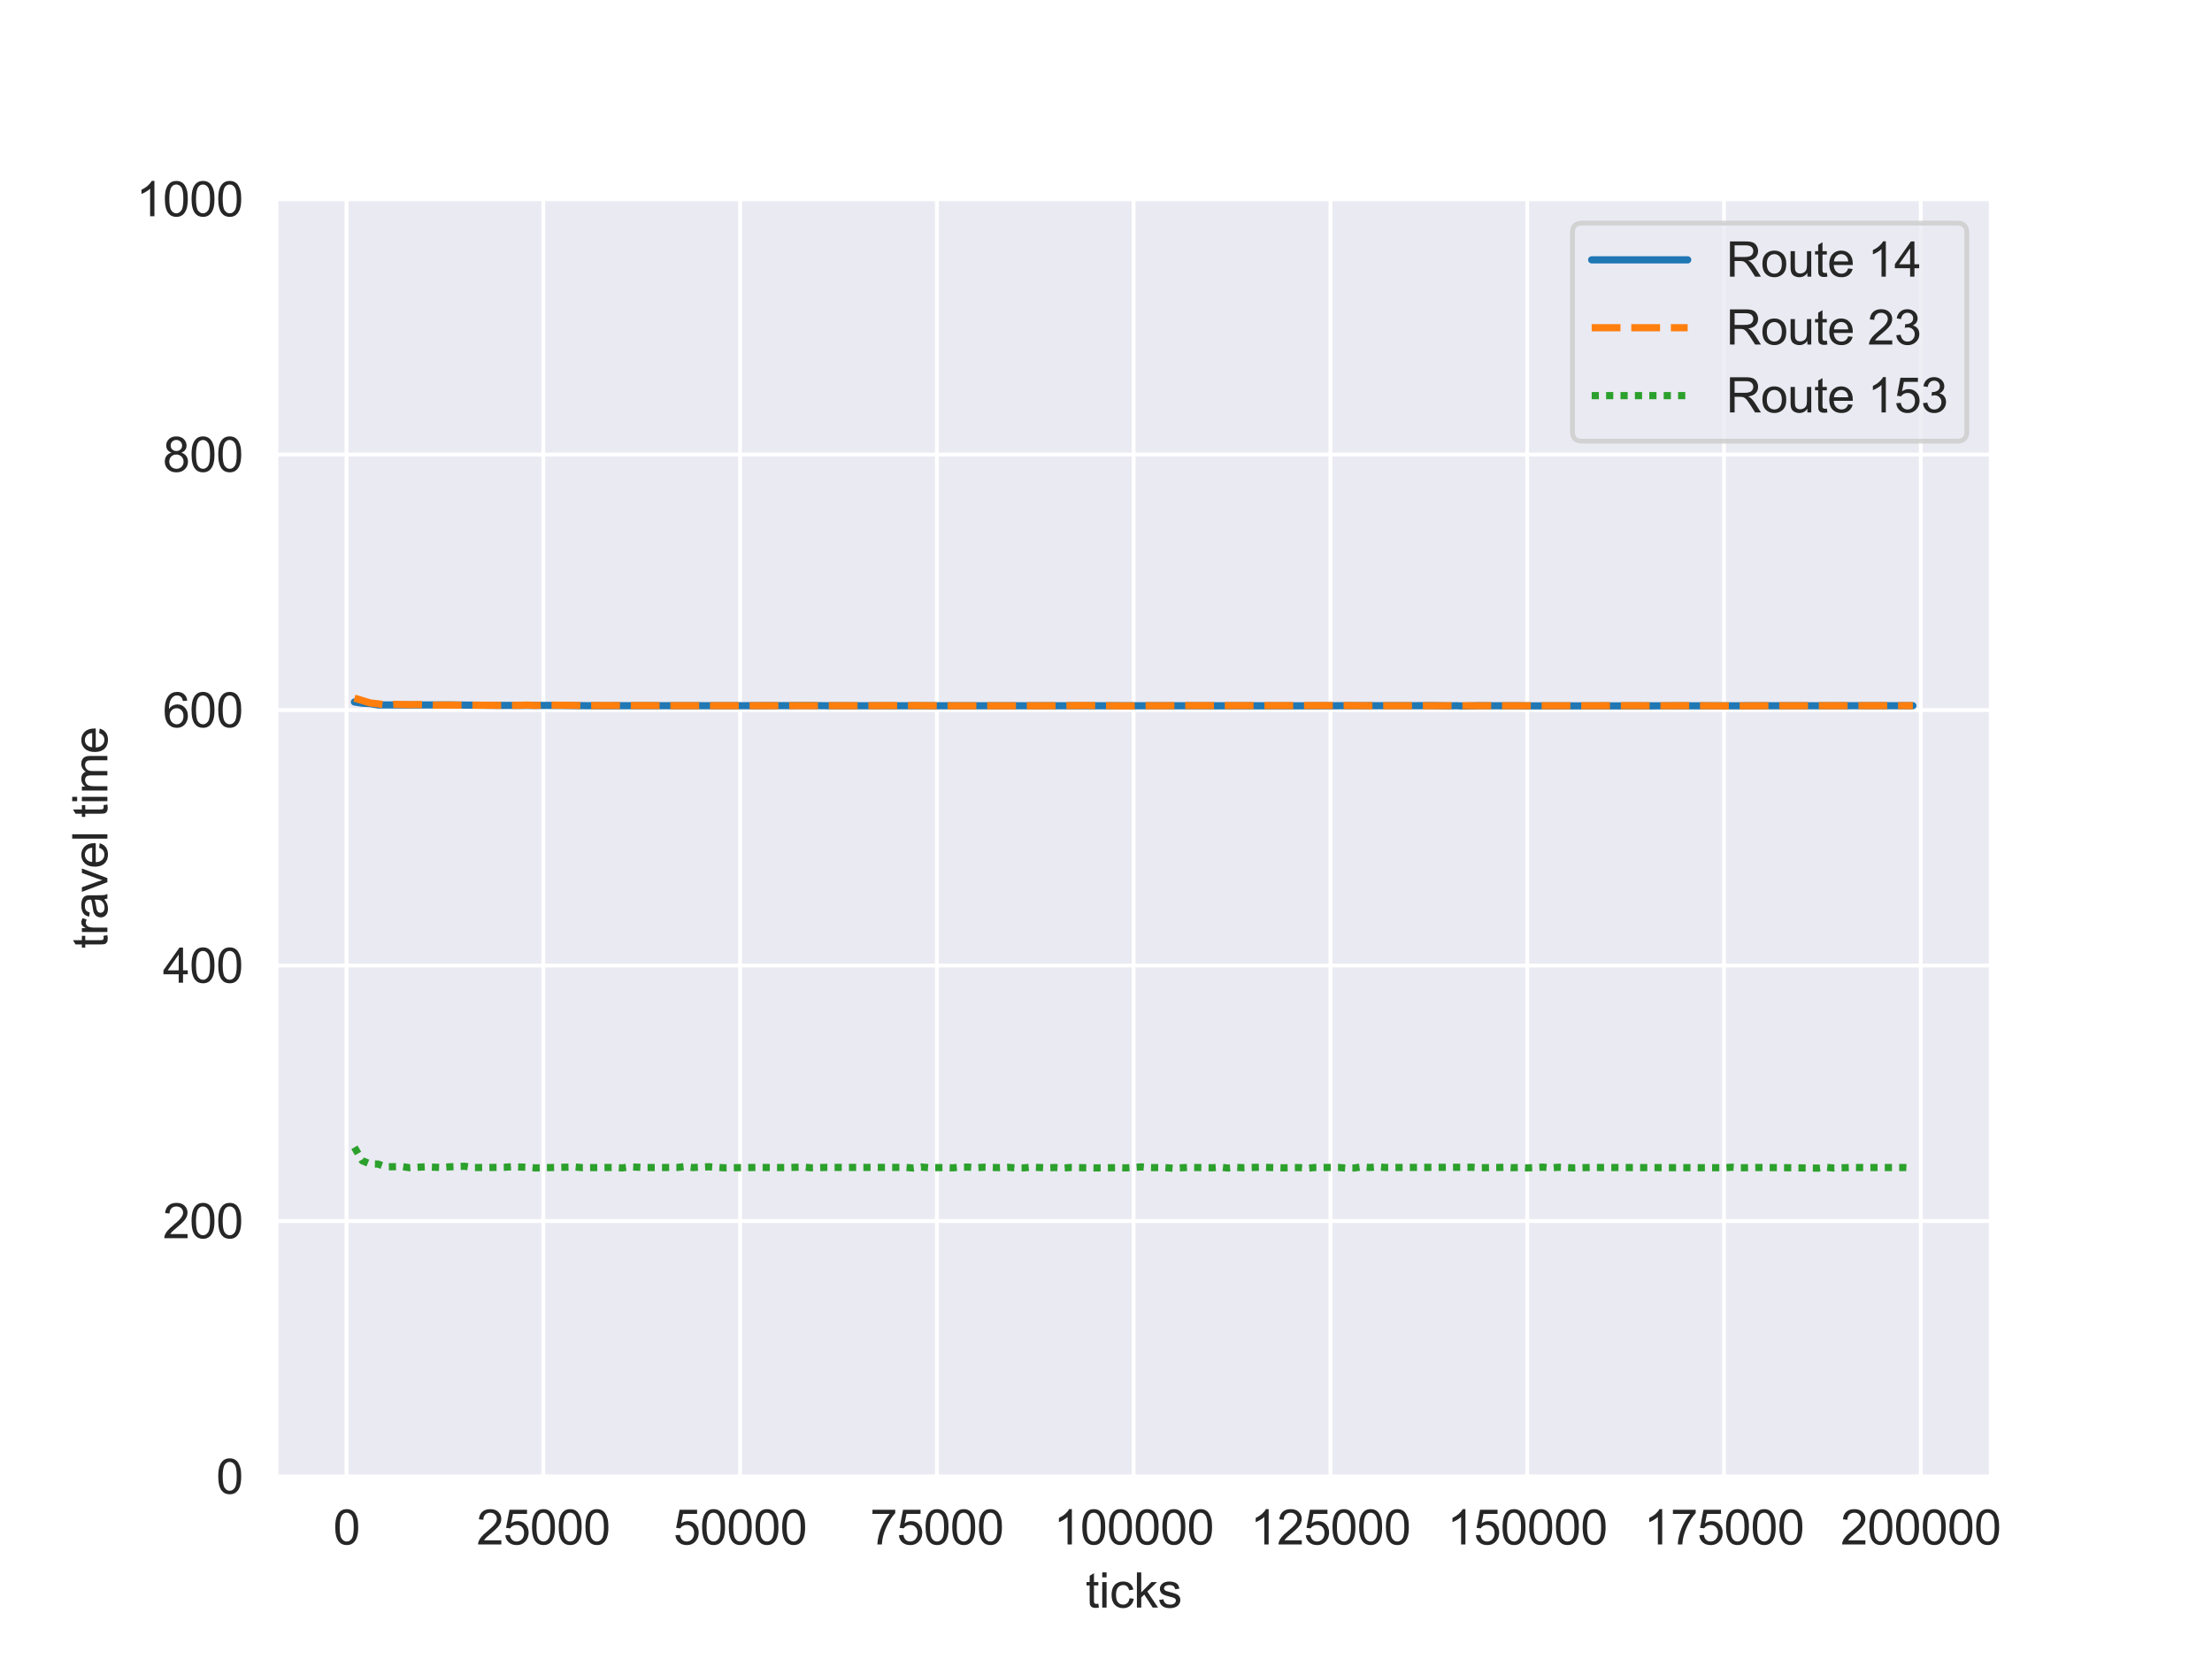 <?xml version="1.0" encoding="utf-8" standalone="no"?>
<!DOCTYPE svg PUBLIC "-//W3C//DTD SVG 1.1//EN"
  "http://www.w3.org/Graphics/SVG/1.1/DTD/svg11.dtd">
<svg xmlns:xlink="http://www.w3.org/1999/xlink" width="460.8pt" height="345.6pt" viewBox="0 0 460.8 345.6" xmlns="http://www.w3.org/2000/svg" version="1.1">
 <defs>
  <style type="text/css">*{stroke-linejoin: round; stroke-linecap: butt}</style>
 </defs>
 <g id="figure_1">
  <g id="patch_1">
   <path d="M 0 345.6 
L 460.8 345.6 
L 460.8 0 
L 0 0 
z
" style="fill: #ffffff"/>
  </g>
  <g id="axes_1">
   <g id="patch_2">
    <path d="M 57.6 307.584 
L 414.72 307.584 
L 414.72 41.472 
L 57.6 41.472 
z
" style="fill: #eaeaf2"/>
   </g>
   <g id="matplotlib.axis_1">
    <g id="xtick_1">
     <g id="line2d_1">
      <path d="M 72.193 307.584 
L 72.193 41.472 
" clip-path="url(#pd8e6147b72)" style="fill: none; stroke: #ffffff; stroke-width: 0.8; stroke-linecap: round"/>
     </g>
     <g id="text_1">
      <!-- 0 -->
      <g style="fill: #262626" transform="translate(69.413 321.742) scale(0.1 -0.1)">
       <defs>
        <path id="ArialMT-30" d="M 266 2259 
Q 266 3072 433 3567 
Q 600 4063 929 4331 
Q 1259 4600 1759 4600 
Q 2128 4600 2406 4451 
Q 2684 4303 2865 4023 
Q 3047 3744 3150 3342 
Q 3253 2941 3253 2259 
Q 3253 1453 3087 958 
Q 2922 463 2592 192 
Q 2263 -78 1759 -78 
Q 1097 -78 719 397 
Q 266 969 266 2259 
z
M 844 2259 
Q 844 1131 1108 757 
Q 1372 384 1759 384 
Q 2147 384 2411 759 
Q 2675 1134 2675 2259 
Q 2675 3391 2411 3762 
Q 2147 4134 1753 4134 
Q 1366 4134 1134 3806 
Q 844 3388 844 2259 
z
" transform="scale(0.016)"/>
       </defs>
       <use xlink:href="#ArialMT-30"/>
      </g>
     </g>
    </g>
    <g id="xtick_2">
     <g id="line2d_2">
      <path d="M 113.185 307.584 
L 113.185 41.472 
" clip-path="url(#pd8e6147b72)" style="fill: none; stroke: #ffffff; stroke-width: 0.8; stroke-linecap: round"/>
     </g>
     <g id="text_2">
      <!-- 25000 -->
      <g style="fill: #262626" transform="translate(99.282 321.742) scale(0.1 -0.1)">
       <defs>
        <path id="ArialMT-32" d="M 3222 541 
L 3222 0 
L 194 0 
Q 188 203 259 391 
Q 375 700 629 1000 
Q 884 1300 1366 1694 
Q 2113 2306 2375 2664 
Q 2638 3022 2638 3341 
Q 2638 3675 2398 3904 
Q 2159 4134 1775 4134 
Q 1369 4134 1125 3890 
Q 881 3647 878 3216 
L 300 3275 
Q 359 3922 746 4261 
Q 1134 4600 1788 4600 
Q 2447 4600 2831 4234 
Q 3216 3869 3216 3328 
Q 3216 3053 3103 2787 
Q 2991 2522 2730 2228 
Q 2469 1934 1863 1422 
Q 1356 997 1212 845 
Q 1069 694 975 541 
L 3222 541 
z
" transform="scale(0.016)"/>
        <path id="ArialMT-35" d="M 266 1200 
L 856 1250 
Q 922 819 1161 601 
Q 1400 384 1738 384 
Q 2144 384 2425 690 
Q 2706 997 2706 1503 
Q 2706 1984 2436 2262 
Q 2166 2541 1728 2541 
Q 1456 2541 1237 2417 
Q 1019 2294 894 2097 
L 366 2166 
L 809 4519 
L 3088 4519 
L 3088 3981 
L 1259 3981 
L 1013 2750 
Q 1425 3038 1878 3038 
Q 2478 3038 2890 2622 
Q 3303 2206 3303 1553 
Q 3303 931 2941 478 
Q 2500 -78 1738 -78 
Q 1113 -78 717 272 
Q 322 622 266 1200 
z
" transform="scale(0.016)"/>
       </defs>
       <use xlink:href="#ArialMT-32"/>
       <use xlink:href="#ArialMT-35" x="55.615"/>
       <use xlink:href="#ArialMT-30" x="111.23"/>
       <use xlink:href="#ArialMT-30" x="166.846"/>
       <use xlink:href="#ArialMT-30" x="222.461"/>
      </g>
     </g>
    </g>
    <g id="xtick_3">
     <g id="line2d_3">
      <path d="M 154.177 307.584 
L 154.177 41.472 
" clip-path="url(#pd8e6147b72)" style="fill: none; stroke: #ffffff; stroke-width: 0.8; stroke-linecap: round"/>
     </g>
     <g id="text_3">
      <!-- 50000 -->
      <g style="fill: #262626" transform="translate(140.274 321.742) scale(0.1 -0.1)">
       <use xlink:href="#ArialMT-35"/>
       <use xlink:href="#ArialMT-30" x="55.615"/>
       <use xlink:href="#ArialMT-30" x="111.23"/>
       <use xlink:href="#ArialMT-30" x="166.846"/>
       <use xlink:href="#ArialMT-30" x="222.461"/>
      </g>
     </g>
    </g>
    <g id="xtick_4">
     <g id="line2d_4">
      <path d="M 195.168 307.584 
L 195.168 41.472 
" clip-path="url(#pd8e6147b72)" style="fill: none; stroke: #ffffff; stroke-width: 0.8; stroke-linecap: round"/>
     </g>
     <g id="text_4">
      <!-- 75000 -->
      <g style="fill: #262626" transform="translate(181.266 321.742) scale(0.1 -0.1)">
       <defs>
        <path id="ArialMT-37" d="M 303 3981 
L 303 4522 
L 3269 4522 
L 3269 4084 
Q 2831 3619 2401 2847 
Q 1972 2075 1738 1259 
Q 1569 684 1522 0 
L 944 0 
Q 953 541 1156 1306 
Q 1359 2072 1739 2783 
Q 2119 3494 2547 3981 
L 303 3981 
z
" transform="scale(0.016)"/>
       </defs>
       <use xlink:href="#ArialMT-37"/>
       <use xlink:href="#ArialMT-35" x="55.615"/>
       <use xlink:href="#ArialMT-30" x="111.23"/>
       <use xlink:href="#ArialMT-30" x="166.846"/>
       <use xlink:href="#ArialMT-30" x="222.461"/>
      </g>
     </g>
    </g>
    <g id="xtick_5">
     <g id="line2d_5">
      <path d="M 236.16 307.584 
L 236.16 41.472 
" clip-path="url(#pd8e6147b72)" style="fill: none; stroke: #ffffff; stroke-width: 0.8; stroke-linecap: round"/>
     </g>
     <g id="text_5">
      <!-- 100000 -->
      <g style="fill: #262626" transform="translate(219.477 321.742) scale(0.1 -0.1)">
       <defs>
        <path id="ArialMT-31" d="M 2384 0 
L 1822 0 
L 1822 3584 
Q 1619 3391 1289 3197 
Q 959 3003 697 2906 
L 697 3450 
Q 1169 3672 1522 3987 
Q 1875 4303 2022 4600 
L 2384 4600 
L 2384 0 
z
" transform="scale(0.016)"/>
       </defs>
       <use xlink:href="#ArialMT-31"/>
       <use xlink:href="#ArialMT-30" x="55.615"/>
       <use xlink:href="#ArialMT-30" x="111.23"/>
       <use xlink:href="#ArialMT-30" x="166.846"/>
       <use xlink:href="#ArialMT-30" x="222.461"/>
       <use xlink:href="#ArialMT-30" x="278.076"/>
      </g>
     </g>
    </g>
    <g id="xtick_6">
     <g id="line2d_6">
      <path d="M 277.152 307.584 
L 277.152 41.472 
" clip-path="url(#pd8e6147b72)" style="fill: none; stroke: #ffffff; stroke-width: 0.8; stroke-linecap: round"/>
     </g>
     <g id="text_6">
      <!-- 125000 -->
      <g style="fill: #262626" transform="translate(260.469 321.742) scale(0.1 -0.1)">
       <use xlink:href="#ArialMT-31"/>
       <use xlink:href="#ArialMT-32" x="55.615"/>
       <use xlink:href="#ArialMT-35" x="111.23"/>
       <use xlink:href="#ArialMT-30" x="166.846"/>
       <use xlink:href="#ArialMT-30" x="222.461"/>
       <use xlink:href="#ArialMT-30" x="278.076"/>
      </g>
     </g>
    </g>
    <g id="xtick_7">
     <g id="line2d_7">
      <path d="M 318.143 307.584 
L 318.143 41.472 
" clip-path="url(#pd8e6147b72)" style="fill: none; stroke: #ffffff; stroke-width: 0.8; stroke-linecap: round"/>
     </g>
     <g id="text_7">
      <!-- 150000 -->
      <g style="fill: #262626" transform="translate(301.461 321.742) scale(0.1 -0.1)">
       <use xlink:href="#ArialMT-31"/>
       <use xlink:href="#ArialMT-35" x="55.615"/>
       <use xlink:href="#ArialMT-30" x="111.23"/>
       <use xlink:href="#ArialMT-30" x="166.846"/>
       <use xlink:href="#ArialMT-30" x="222.461"/>
       <use xlink:href="#ArialMT-30" x="278.076"/>
      </g>
     </g>
    </g>
    <g id="xtick_8">
     <g id="line2d_8">
      <path d="M 359.135 307.584 
L 359.135 41.472 
" clip-path="url(#pd8e6147b72)" style="fill: none; stroke: #ffffff; stroke-width: 0.8; stroke-linecap: round"/>
     </g>
     <g id="text_8">
      <!-- 175000 -->
      <g style="fill: #262626" transform="translate(342.452 321.742) scale(0.1 -0.1)">
       <use xlink:href="#ArialMT-31"/>
       <use xlink:href="#ArialMT-37" x="55.615"/>
       <use xlink:href="#ArialMT-35" x="111.23"/>
       <use xlink:href="#ArialMT-30" x="166.846"/>
       <use xlink:href="#ArialMT-30" x="222.461"/>
       <use xlink:href="#ArialMT-30" x="278.076"/>
      </g>
     </g>
    </g>
    <g id="xtick_9">
     <g id="line2d_9">
      <path d="M 400.127 307.584 
L 400.127 41.472 
" clip-path="url(#pd8e6147b72)" style="fill: none; stroke: #ffffff; stroke-width: 0.8; stroke-linecap: round"/>
     </g>
     <g id="text_9">
      <!-- 200000 -->
      <g style="fill: #262626" transform="translate(383.444 321.742) scale(0.1 -0.1)">
       <use xlink:href="#ArialMT-32"/>
       <use xlink:href="#ArialMT-30" x="55.615"/>
       <use xlink:href="#ArialMT-30" x="111.23"/>
       <use xlink:href="#ArialMT-30" x="166.846"/>
       <use xlink:href="#ArialMT-30" x="222.461"/>
       <use xlink:href="#ArialMT-30" x="278.076"/>
      </g>
     </g>
    </g>
    <g id="text_10">
     <!-- ticks -->
     <g style="fill: #262626" transform="translate(226.16 334.887) scale(0.1 -0.1)">
      <defs>
       <path id="ArialMT-74" d="M 1650 503 
L 1731 6 
Q 1494 -44 1306 -44 
Q 1000 -44 831 53 
Q 663 150 594 308 
Q 525 466 525 972 
L 525 2881 
L 113 2881 
L 113 3319 
L 525 3319 
L 525 4141 
L 1084 4478 
L 1084 3319 
L 1650 3319 
L 1650 2881 
L 1084 2881 
L 1084 941 
Q 1084 700 1114 631 
Q 1144 563 1211 522 
Q 1278 481 1403 481 
Q 1497 481 1650 503 
z
" transform="scale(0.016)"/>
       <path id="ArialMT-69" d="M 425 3934 
L 425 4581 
L 988 4581 
L 988 3934 
L 425 3934 
z
M 425 0 
L 425 3319 
L 988 3319 
L 988 0 
L 425 0 
z
" transform="scale(0.016)"/>
       <path id="ArialMT-63" d="M 2588 1216 
L 3141 1144 
Q 3050 572 2676 248 
Q 2303 -75 1759 -75 
Q 1078 -75 664 370 
Q 250 816 250 1647 
Q 250 2184 428 2587 
Q 606 2991 970 3192 
Q 1334 3394 1763 3394 
Q 2303 3394 2647 3120 
Q 2991 2847 3088 2344 
L 2541 2259 
Q 2463 2594 2264 2762 
Q 2066 2931 1784 2931 
Q 1359 2931 1093 2626 
Q 828 2322 828 1663 
Q 828 994 1084 691 
Q 1341 388 1753 388 
Q 2084 388 2306 591 
Q 2528 794 2588 1216 
z
" transform="scale(0.016)"/>
       <path id="ArialMT-6b" d="M 425 0 
L 425 4581 
L 988 4581 
L 988 1969 
L 2319 3319 
L 3047 3319 
L 1778 2088 
L 3175 0 
L 2481 0 
L 1384 1697 
L 988 1316 
L 988 0 
L 425 0 
z
" transform="scale(0.016)"/>
       <path id="ArialMT-73" d="M 197 991 
L 753 1078 
Q 800 744 1014 566 
Q 1228 388 1613 388 
Q 2000 388 2187 545 
Q 2375 703 2375 916 
Q 2375 1106 2209 1216 
Q 2094 1291 1634 1406 
Q 1016 1563 777 1677 
Q 538 1791 414 1992 
Q 291 2194 291 2438 
Q 291 2659 392 2848 
Q 494 3038 669 3163 
Q 800 3259 1026 3326 
Q 1253 3394 1513 3394 
Q 1903 3394 2198 3281 
Q 2494 3169 2634 2976 
Q 2775 2784 2828 2463 
L 2278 2388 
Q 2241 2644 2061 2787 
Q 1881 2931 1553 2931 
Q 1166 2931 1000 2803 
Q 834 2675 834 2503 
Q 834 2394 903 2306 
Q 972 2216 1119 2156 
Q 1203 2125 1616 2013 
Q 2213 1853 2448 1751 
Q 2684 1650 2818 1456 
Q 2953 1263 2953 975 
Q 2953 694 2789 445 
Q 2625 197 2315 61 
Q 2006 -75 1616 -75 
Q 969 -75 630 194 
Q 291 463 197 991 
z
" transform="scale(0.016)"/>
      </defs>
      <use xlink:href="#ArialMT-74"/>
      <use xlink:href="#ArialMT-69" x="27.783"/>
      <use xlink:href="#ArialMT-63" x="50"/>
      <use xlink:href="#ArialMT-6b" x="100"/>
      <use xlink:href="#ArialMT-73" x="150"/>
     </g>
    </g>
   </g>
   <g id="matplotlib.axis_2">
    <g id="ytick_1">
     <g id="line2d_10">
      <path d="M 57.6 307.584 
L 414.72 307.584 
" clip-path="url(#pd8e6147b72)" style="fill: none; stroke: #ffffff; stroke-width: 0.8; stroke-linecap: round"/>
     </g>
     <g id="text_11">
      <!-- 0 -->
      <g style="fill: #262626" transform="translate(45.039 311.163) scale(0.1 -0.1)">
       <use xlink:href="#ArialMT-30"/>
      </g>
     </g>
    </g>
    <g id="ytick_2">
     <g id="line2d_11">
      <path d="M 57.6 254.362 
L 414.72 254.362 
" clip-path="url(#pd8e6147b72)" style="fill: none; stroke: #ffffff; stroke-width: 0.8; stroke-linecap: round"/>
     </g>
     <g id="text_12">
      <!-- 200 -->
      <g style="fill: #262626" transform="translate(33.917 257.941) scale(0.1 -0.1)">
       <use xlink:href="#ArialMT-32"/>
       <use xlink:href="#ArialMT-30" x="55.615"/>
       <use xlink:href="#ArialMT-30" x="111.23"/>
      </g>
     </g>
    </g>
    <g id="ytick_3">
     <g id="line2d_12">
      <path d="M 57.6 201.139 
L 414.72 201.139 
" clip-path="url(#pd8e6147b72)" style="fill: none; stroke: #ffffff; stroke-width: 0.8; stroke-linecap: round"/>
     </g>
     <g id="text_13">
      <!-- 400 -->
      <g style="fill: #262626" transform="translate(33.917 204.718) scale(0.1 -0.1)">
       <defs>
        <path id="ArialMT-34" d="M 2069 0 
L 2069 1097 
L 81 1097 
L 81 1613 
L 2172 4581 
L 2631 4581 
L 2631 1613 
L 3250 1613 
L 3250 1097 
L 2631 1097 
L 2631 0 
L 2069 0 
z
M 2069 1613 
L 2069 3678 
L 634 1613 
L 2069 1613 
z
" transform="scale(0.016)"/>
       </defs>
       <use xlink:href="#ArialMT-34"/>
       <use xlink:href="#ArialMT-30" x="55.615"/>
       <use xlink:href="#ArialMT-30" x="111.23"/>
      </g>
     </g>
    </g>
    <g id="ytick_4">
     <g id="line2d_13">
      <path d="M 57.6 147.917 
L 414.72 147.917 
" clip-path="url(#pd8e6147b72)" style="fill: none; stroke: #ffffff; stroke-width: 0.8; stroke-linecap: round"/>
     </g>
     <g id="text_14">
      <!-- 600 -->
      <g style="fill: #262626" transform="translate(33.917 151.496) scale(0.1 -0.1)">
       <defs>
        <path id="ArialMT-36" d="M 3184 3459 
L 2625 3416 
Q 2550 3747 2413 3897 
Q 2184 4138 1850 4138 
Q 1581 4138 1378 3988 
Q 1113 3794 959 3422 
Q 806 3050 800 2363 
Q 1003 2672 1297 2822 
Q 1591 2972 1913 2972 
Q 2475 2972 2870 2558 
Q 3266 2144 3266 1488 
Q 3266 1056 3080 686 
Q 2894 316 2569 119 
Q 2244 -78 1831 -78 
Q 1128 -78 684 439 
Q 241 956 241 2144 
Q 241 3472 731 4075 
Q 1159 4600 1884 4600 
Q 2425 4600 2770 4297 
Q 3116 3994 3184 3459 
z
M 888 1484 
Q 888 1194 1011 928 
Q 1134 663 1356 523 
Q 1578 384 1822 384 
Q 2178 384 2434 671 
Q 2691 959 2691 1453 
Q 2691 1928 2437 2201 
Q 2184 2475 1800 2475 
Q 1419 2475 1153 2201 
Q 888 1928 888 1484 
z
" transform="scale(0.016)"/>
       </defs>
       <use xlink:href="#ArialMT-36"/>
       <use xlink:href="#ArialMT-30" x="55.615"/>
       <use xlink:href="#ArialMT-30" x="111.23"/>
      </g>
     </g>
    </g>
    <g id="ytick_5">
     <g id="line2d_14">
      <path d="M 57.6 94.694 
L 414.72 94.694 
" clip-path="url(#pd8e6147b72)" style="fill: none; stroke: #ffffff; stroke-width: 0.8; stroke-linecap: round"/>
     </g>
     <g id="text_15">
      <!-- 800 -->
      <g style="fill: #262626" transform="translate(33.917 98.273) scale(0.1 -0.1)">
       <defs>
        <path id="ArialMT-38" d="M 1131 2484 
Q 781 2613 612 2850 
Q 444 3088 444 3419 
Q 444 3919 803 4259 
Q 1163 4600 1759 4600 
Q 2359 4600 2725 4251 
Q 3091 3903 3091 3403 
Q 3091 3084 2923 2848 
Q 2756 2613 2416 2484 
Q 2838 2347 3058 2040 
Q 3278 1734 3278 1309 
Q 3278 722 2862 322 
Q 2447 -78 1769 -78 
Q 1091 -78 675 323 
Q 259 725 259 1325 
Q 259 1772 486 2073 
Q 713 2375 1131 2484 
z
M 1019 3438 
Q 1019 3113 1228 2906 
Q 1438 2700 1772 2700 
Q 2097 2700 2305 2904 
Q 2513 3109 2513 3406 
Q 2513 3716 2298 3927 
Q 2084 4138 1766 4138 
Q 1444 4138 1231 3931 
Q 1019 3725 1019 3438 
z
M 838 1322 
Q 838 1081 952 856 
Q 1066 631 1291 507 
Q 1516 384 1775 384 
Q 2178 384 2440 643 
Q 2703 903 2703 1303 
Q 2703 1709 2433 1975 
Q 2163 2241 1756 2241 
Q 1359 2241 1098 1978 
Q 838 1716 838 1322 
z
" transform="scale(0.016)"/>
       </defs>
       <use xlink:href="#ArialMT-38"/>
       <use xlink:href="#ArialMT-30" x="55.615"/>
       <use xlink:href="#ArialMT-30" x="111.23"/>
      </g>
     </g>
    </g>
    <g id="ytick_6">
     <g id="line2d_15">
      <path d="M 57.6 41.472 
L 414.72 41.472 
" clip-path="url(#pd8e6147b72)" style="fill: none; stroke: #ffffff; stroke-width: 0.8; stroke-linecap: round"/>
     </g>
     <g id="text_16">
      <!-- 1000 -->
      <g style="fill: #262626" transform="translate(28.356 45.051) scale(0.1 -0.1)">
       <use xlink:href="#ArialMT-31"/>
       <use xlink:href="#ArialMT-30" x="55.615"/>
       <use xlink:href="#ArialMT-30" x="111.23"/>
       <use xlink:href="#ArialMT-30" x="166.846"/>
      </g>
     </g>
    </g>
    <g id="text_17">
     <!-- travel time -->
     <g style="fill: #262626" transform="translate(22.369 197.588) rotate(-90) scale(0.1 -0.1)">
      <defs>
       <path id="ArialMT-72" d="M 416 0 
L 416 3319 
L 922 3319 
L 922 2816 
Q 1116 3169 1280 3281 
Q 1444 3394 1641 3394 
Q 1925 3394 2219 3213 
L 2025 2691 
Q 1819 2813 1613 2813 
Q 1428 2813 1281 2702 
Q 1134 2591 1072 2394 
Q 978 2094 978 1738 
L 978 0 
L 416 0 
z
" transform="scale(0.016)"/>
       <path id="ArialMT-61" d="M 2588 409 
Q 2275 144 1986 34 
Q 1697 -75 1366 -75 
Q 819 -75 525 192 
Q 231 459 231 875 
Q 231 1119 342 1320 
Q 453 1522 633 1644 
Q 813 1766 1038 1828 
Q 1203 1872 1538 1913 
Q 2219 1994 2541 2106 
Q 2544 2222 2544 2253 
Q 2544 2597 2384 2738 
Q 2169 2928 1744 2928 
Q 1347 2928 1158 2789 
Q 969 2650 878 2297 
L 328 2372 
Q 403 2725 575 2942 
Q 747 3159 1072 3276 
Q 1397 3394 1825 3394 
Q 2250 3394 2515 3294 
Q 2781 3194 2906 3042 
Q 3031 2891 3081 2659 
Q 3109 2516 3109 2141 
L 3109 1391 
Q 3109 606 3145 398 
Q 3181 191 3288 0 
L 2700 0 
Q 2613 175 2588 409 
z
M 2541 1666 
Q 2234 1541 1622 1453 
Q 1275 1403 1131 1340 
Q 988 1278 909 1158 
Q 831 1038 831 891 
Q 831 666 1001 516 
Q 1172 366 1500 366 
Q 1825 366 2078 508 
Q 2331 650 2450 897 
Q 2541 1088 2541 1459 
L 2541 1666 
z
" transform="scale(0.016)"/>
       <path id="ArialMT-76" d="M 1344 0 
L 81 3319 
L 675 3319 
L 1388 1331 
Q 1503 1009 1600 663 
Q 1675 925 1809 1294 
L 2547 3319 
L 3125 3319 
L 1869 0 
L 1344 0 
z
" transform="scale(0.016)"/>
       <path id="ArialMT-65" d="M 2694 1069 
L 3275 997 
Q 3138 488 2766 206 
Q 2394 -75 1816 -75 
Q 1088 -75 661 373 
Q 234 822 234 1631 
Q 234 2469 665 2931 
Q 1097 3394 1784 3394 
Q 2450 3394 2872 2941 
Q 3294 2488 3294 1666 
Q 3294 1616 3291 1516 
L 816 1516 
Q 847 969 1125 678 
Q 1403 388 1819 388 
Q 2128 388 2347 550 
Q 2566 713 2694 1069 
z
M 847 1978 
L 2700 1978 
Q 2663 2397 2488 2606 
Q 2219 2931 1791 2931 
Q 1403 2931 1139 2672 
Q 875 2413 847 1978 
z
" transform="scale(0.016)"/>
       <path id="ArialMT-6c" d="M 409 0 
L 409 4581 
L 972 4581 
L 972 0 
L 409 0 
z
" transform="scale(0.016)"/>
       <path id="ArialMT-20" transform="scale(0.016)"/>
       <path id="ArialMT-6d" d="M 422 0 
L 422 3319 
L 925 3319 
L 925 2853 
Q 1081 3097 1340 3245 
Q 1600 3394 1931 3394 
Q 2300 3394 2536 3241 
Q 2772 3088 2869 2813 
Q 3263 3394 3894 3394 
Q 4388 3394 4653 3120 
Q 4919 2847 4919 2278 
L 4919 0 
L 4359 0 
L 4359 2091 
Q 4359 2428 4304 2576 
Q 4250 2725 4106 2815 
Q 3963 2906 3769 2906 
Q 3419 2906 3187 2673 
Q 2956 2441 2956 1928 
L 2956 0 
L 2394 0 
L 2394 2156 
Q 2394 2531 2256 2718 
Q 2119 2906 1806 2906 
Q 1569 2906 1367 2781 
Q 1166 2656 1075 2415 
Q 984 2175 984 1722 
L 984 0 
L 422 0 
z
" transform="scale(0.016)"/>
      </defs>
      <use xlink:href="#ArialMT-74"/>
      <use xlink:href="#ArialMT-72" x="27.783"/>
      <use xlink:href="#ArialMT-61" x="61.084"/>
      <use xlink:href="#ArialMT-76" x="116.699"/>
      <use xlink:href="#ArialMT-65" x="166.699"/>
      <use xlink:href="#ArialMT-6c" x="222.314"/>
      <use xlink:href="#ArialMT-20" x="244.531"/>
      <use xlink:href="#ArialMT-74" x="272.314"/>
      <use xlink:href="#ArialMT-69" x="300.098"/>
      <use xlink:href="#ArialMT-6d" x="322.314"/>
      <use xlink:href="#ArialMT-65" x="405.615"/>
     </g>
    </g>
   </g>
   <g id="PolyCollection_1"/>
   <g id="PolyCollection_2"/>
   <g id="PolyCollection_3"/>
   <g id="line2d_16">
    <path d="M 73.833 146.236 
L 75.472 146.486 
L 77.112 146.574 
L 78.752 146.851 
L 93.509 146.857 
L 104.986 146.95 
L 116.464 146.959 
L 123.023 147.018 
L 126.302 147.021 
L 139.42 147.012 
L 154.177 147.01 
L 162.375 147.006 
L 168.934 146.983 
L 172.213 147.021 
L 273.872 147.034 
L 278.791 147.019 
L 298.467 147.006 
L 301.747 147.06 
L 303.386 147.014 
L 305.026 147.089 
L 308.305 147.019 
L 316.504 147.044 
L 323.062 147.057 
L 398.487 147.011 
L 398.487 147.011 
" clip-path="url(#pd8e6147b72)" style="fill: none; stroke: #1f77b4; stroke-width: 1.5; stroke-linecap: round"/>
   </g>
   <g id="line2d_17">
    <path d="M 73.833 145.43 
L 77.112 146.434 
L 80.391 146.827 
L 82.031 146.728 
L 85.31 146.792 
L 86.95 146.764 
L 90.229 146.89 
L 93.509 146.877 
L 101.707 146.923 
L 104.986 146.946 
L 108.266 146.932 
L 109.905 146.881 
L 111.545 146.967 
L 113.185 146.874 
L 123.023 146.985 
L 129.581 146.966 
L 139.42 146.994 
L 142.699 147.004 
L 173.853 147.002 
L 177.132 147.009 
L 190.249 146.981 
L 196.808 147.021 
L 205.006 147.027 
L 219.763 147.018 
L 226.322 146.966 
L 234.52 147.054 
L 237.8 147.021 
L 241.079 147.017 
L 245.998 146.994 
L 280.431 146.978 
L 283.71 147.006 
L 306.666 147.019 
L 341.099 147.005 
L 346.018 147.018 
L 352.577 146.993 
L 360.775 147.053 
L 368.973 147.01 
L 398.487 147.004 
L 398.487 147.004 
" clip-path="url(#pd8e6147b72)" style="fill: none; stroke-dasharray: 6,2.25; stroke-dashoffset: 0; stroke: #ff7f0e; stroke-width: 1.5"/>
   </g>
   <g id="line2d_18">
    <path d="M 73.833 239.006 
L 75.472 241.806 
L 77.112 242.469 
L 78.752 242.496 
L 80.391 243.077 
L 83.671 243.012 
L 85.31 243.255 
L 88.59 243.069 
L 91.869 243.211 
L 93.509 243.079 
L 96.788 242.953 
L 98.428 243.225 
L 101.707 243.212 
L 104.986 243.166 
L 106.626 243.059 
L 109.905 243.161 
L 111.545 243.299 
L 119.743 243.103 
L 121.383 243.246 
L 127.942 243.195 
L 129.581 243.298 
L 131.221 243.077 
L 134.5 243.223 
L 141.059 243.203 
L 142.699 243.016 
L 144.339 243.221 
L 147.618 243.06 
L 150.897 243.275 
L 157.456 243.202 
L 164.015 243.226 
L 167.294 243.113 
L 168.934 243.266 
L 172.213 243.191 
L 175.492 243.194 
L 188.61 243.189 
L 190.249 243.314 
L 191.889 243.104 
L 193.529 243.252 
L 196.808 243.217 
L 198.448 243.283 
L 200.087 243.139 
L 201.727 243.134 
L 203.367 243.251 
L 205.006 243.152 
L 208.286 243.241 
L 209.925 243.168 
L 211.565 243.295 
L 213.205 243.29 
L 214.844 243.142 
L 218.124 243.282 
L 219.763 243.21 
L 221.403 243.326 
L 223.043 243.207 
L 227.962 243.295 
L 232.881 243.243 
L 234.52 243.295 
L 237.8 243.091 
L 239.439 243.224 
L 242.719 243.239 
L 244.358 243.357 
L 247.638 243.19 
L 252.557 243.264 
L 254.196 243.149 
L 255.836 243.324 
L 257.476 243.184 
L 259.115 243.26 
L 262.395 243.159 
L 267.314 243.281 
L 270.593 243.225 
L 272.233 243.366 
L 273.872 243.217 
L 278.791 243.195 
L 280.431 243.334 
L 282.071 243.312 
L 283.71 243.084 
L 285.35 243.212 
L 286.99 243.072 
L 288.629 243.208 
L 306.666 243.16 
L 308.305 243.266 
L 311.585 243.21 
L 313.224 243.173 
L 314.864 243.253 
L 316.504 243.209 
L 318.143 243.295 
L 321.423 243.133 
L 323.062 243.285 
L 324.702 243.158 
L 327.981 243.296 
L 331.261 243.206 
L 359.135 243.261 
L 360.775 243.156 
L 362.415 243.274 
L 365.694 243.209 
L 368.973 243.224 
L 375.532 243.296 
L 378.811 243.344 
L 380.451 243.172 
L 382.091 243.326 
L 385.37 243.213 
L 390.289 243.221 
L 396.848 243.215 
L 398.487 243.298 
L 398.487 243.298 
" clip-path="url(#pd8e6147b72)" style="fill: none; stroke-dasharray: 1.5,1.5; stroke-dashoffset: 0; stroke: #2ca02c; stroke-width: 1.5"/>
   </g>
   <g id="line2d_19"/>
   <g id="line2d_20"/>
   <g id="line2d_21"/>
   <g id="patch_3">
    <path d="M 57.6 307.584 
L 57.6 41.472 
" style="fill: none; stroke: #ffffff; stroke-width: 0.8; stroke-linejoin: miter; stroke-linecap: square"/>
   </g>
   <g id="patch_4">
    <path d="M 414.72 307.584 
L 414.72 41.472 
" style="fill: none; stroke: #ffffff; stroke-width: 0.8; stroke-linejoin: miter; stroke-linecap: square"/>
   </g>
   <g id="patch_5">
    <path d="M 57.6 307.584 
L 414.72 307.584 
" style="fill: none; stroke: #ffffff; stroke-width: 0.8; stroke-linejoin: miter; stroke-linecap: square"/>
   </g>
   <g id="patch_6">
    <path d="M 57.6 41.472 
L 414.72 41.472 
" style="fill: none; stroke: #ffffff; stroke-width: 0.8; stroke-linejoin: miter; stroke-linecap: square"/>
   </g>
   <g id="legend_1">
    <g id="patch_7">
     <path d="M 329.576 91.908 
L 407.72 91.908 
Q 409.72 91.908 409.72 89.908 
L 409.72 48.472 
Q 409.72 46.472 407.72 46.472 
L 329.576 46.472 
Q 327.576 46.472 327.576 48.472 
L 327.576 89.908 
Q 327.576 91.908 329.576 91.908 
z
" style="fill: #eaeaf2; opacity: 0.8; stroke: #cccccc; stroke-linejoin: miter"/>
    </g>
    <g id="line2d_22">
     <path d="M 331.576 54.13 
L 341.576 54.13 
L 351.576 54.13 
" style="fill: none; stroke: #1f77b4; stroke-width: 1.5; stroke-linecap: round"/>
    </g>
    <g id="text_18">
     <!-- Route 14 -->
     <g style="fill: #262626" transform="translate(359.576 57.63) scale(0.1 -0.1)">
      <defs>
       <path id="ArialMT-52" d="M 503 0 
L 503 4581 
L 2534 4581 
Q 3147 4581 3465 4457 
Q 3784 4334 3975 4021 
Q 4166 3709 4166 3331 
Q 4166 2844 3850 2509 
Q 3534 2175 2875 2084 
Q 3116 1969 3241 1856 
Q 3506 1613 3744 1247 
L 4541 0 
L 3778 0 
L 3172 953 
Q 2906 1366 2734 1584 
Q 2563 1803 2427 1890 
Q 2291 1978 2150 2013 
Q 2047 2034 1813 2034 
L 1109 2034 
L 1109 0 
L 503 0 
z
M 1109 2559 
L 2413 2559 
Q 2828 2559 3062 2645 
Q 3297 2731 3419 2920 
Q 3541 3109 3541 3331 
Q 3541 3656 3305 3865 
Q 3069 4075 2559 4075 
L 1109 4075 
L 1109 2559 
z
" transform="scale(0.016)"/>
       <path id="ArialMT-6f" d="M 213 1659 
Q 213 2581 725 3025 
Q 1153 3394 1769 3394 
Q 2453 3394 2887 2945 
Q 3322 2497 3322 1706 
Q 3322 1066 3130 698 
Q 2938 331 2570 128 
Q 2203 -75 1769 -75 
Q 1072 -75 642 372 
Q 213 819 213 1659 
z
M 791 1659 
Q 791 1022 1069 705 
Q 1347 388 1769 388 
Q 2188 388 2466 706 
Q 2744 1025 2744 1678 
Q 2744 2294 2464 2611 
Q 2184 2928 1769 2928 
Q 1347 2928 1069 2612 
Q 791 2297 791 1659 
z
" transform="scale(0.016)"/>
       <path id="ArialMT-75" d="M 2597 0 
L 2597 488 
Q 2209 -75 1544 -75 
Q 1250 -75 995 37 
Q 741 150 617 320 
Q 494 491 444 738 
Q 409 903 409 1263 
L 409 3319 
L 972 3319 
L 972 1478 
Q 972 1038 1006 884 
Q 1059 663 1231 536 
Q 1403 409 1656 409 
Q 1909 409 2131 539 
Q 2353 669 2445 892 
Q 2538 1116 2538 1541 
L 2538 3319 
L 3100 3319 
L 3100 0 
L 2597 0 
z
" transform="scale(0.016)"/>
      </defs>
      <use xlink:href="#ArialMT-52"/>
      <use xlink:href="#ArialMT-6f" x="72.217"/>
      <use xlink:href="#ArialMT-75" x="127.832"/>
      <use xlink:href="#ArialMT-74" x="183.447"/>
      <use xlink:href="#ArialMT-65" x="211.23"/>
      <use xlink:href="#ArialMT-20" x="266.846"/>
      <use xlink:href="#ArialMT-31" x="294.629"/>
      <use xlink:href="#ArialMT-34" x="350.244"/>
     </g>
    </g>
    <g id="line2d_23">
     <path d="M 331.576 68.275 
L 341.576 68.275 
L 351.576 68.275 
" style="fill: none; stroke-dasharray: 6,2.25; stroke-dashoffset: 0; stroke: #ff7f0e; stroke-width: 1.5"/>
    </g>
    <g id="text_19">
     <!-- Route 23 -->
     <g style="fill: #262626" transform="translate(359.576 71.775) scale(0.1 -0.1)">
      <defs>
       <path id="ArialMT-33" d="M 269 1209 
L 831 1284 
Q 928 806 1161 595 
Q 1394 384 1728 384 
Q 2125 384 2398 659 
Q 2672 934 2672 1341 
Q 2672 1728 2419 1979 
Q 2166 2231 1775 2231 
Q 1616 2231 1378 2169 
L 1441 2663 
Q 1497 2656 1531 2656 
Q 1891 2656 2178 2843 
Q 2466 3031 2466 3422 
Q 2466 3731 2256 3934 
Q 2047 4138 1716 4138 
Q 1388 4138 1169 3931 
Q 950 3725 888 3313 
L 325 3413 
Q 428 3978 793 4289 
Q 1159 4600 1703 4600 
Q 2078 4600 2393 4439 
Q 2709 4278 2876 4000 
Q 3044 3722 3044 3409 
Q 3044 3113 2884 2869 
Q 2725 2625 2413 2481 
Q 2819 2388 3044 2092 
Q 3269 1797 3269 1353 
Q 3269 753 2831 336 
Q 2394 -81 1725 -81 
Q 1122 -81 723 278 
Q 325 638 269 1209 
z
" transform="scale(0.016)"/>
      </defs>
      <use xlink:href="#ArialMT-52"/>
      <use xlink:href="#ArialMT-6f" x="72.217"/>
      <use xlink:href="#ArialMT-75" x="127.832"/>
      <use xlink:href="#ArialMT-74" x="183.447"/>
      <use xlink:href="#ArialMT-65" x="211.23"/>
      <use xlink:href="#ArialMT-20" x="266.846"/>
      <use xlink:href="#ArialMT-32" x="294.629"/>
      <use xlink:href="#ArialMT-33" x="350.244"/>
     </g>
    </g>
    <g id="line2d_24">
     <path d="M 331.576 82.42 
L 341.576 82.42 
L 351.576 82.42 
" style="fill: none; stroke-dasharray: 1.5,1.5; stroke-dashoffset: 0; stroke: #2ca02c; stroke-width: 1.5"/>
    </g>
    <g id="text_20">
     <!-- Route 153 -->
     <g style="fill: #262626" transform="translate(359.576 85.92) scale(0.1 -0.1)">
      <use xlink:href="#ArialMT-52"/>
      <use xlink:href="#ArialMT-6f" x="72.217"/>
      <use xlink:href="#ArialMT-75" x="127.832"/>
      <use xlink:href="#ArialMT-74" x="183.447"/>
      <use xlink:href="#ArialMT-65" x="211.23"/>
      <use xlink:href="#ArialMT-20" x="266.846"/>
      <use xlink:href="#ArialMT-31" x="294.629"/>
      <use xlink:href="#ArialMT-35" x="350.244"/>
      <use xlink:href="#ArialMT-33" x="405.859"/>
     </g>
    </g>
   </g>
  </g>
 </g>
 <defs>
  <clipPath id="pd8e6147b72">
   <rect x="57.6" y="41.472" width="357.12" height="266.112"/>
  </clipPath>
 </defs>
</svg>
